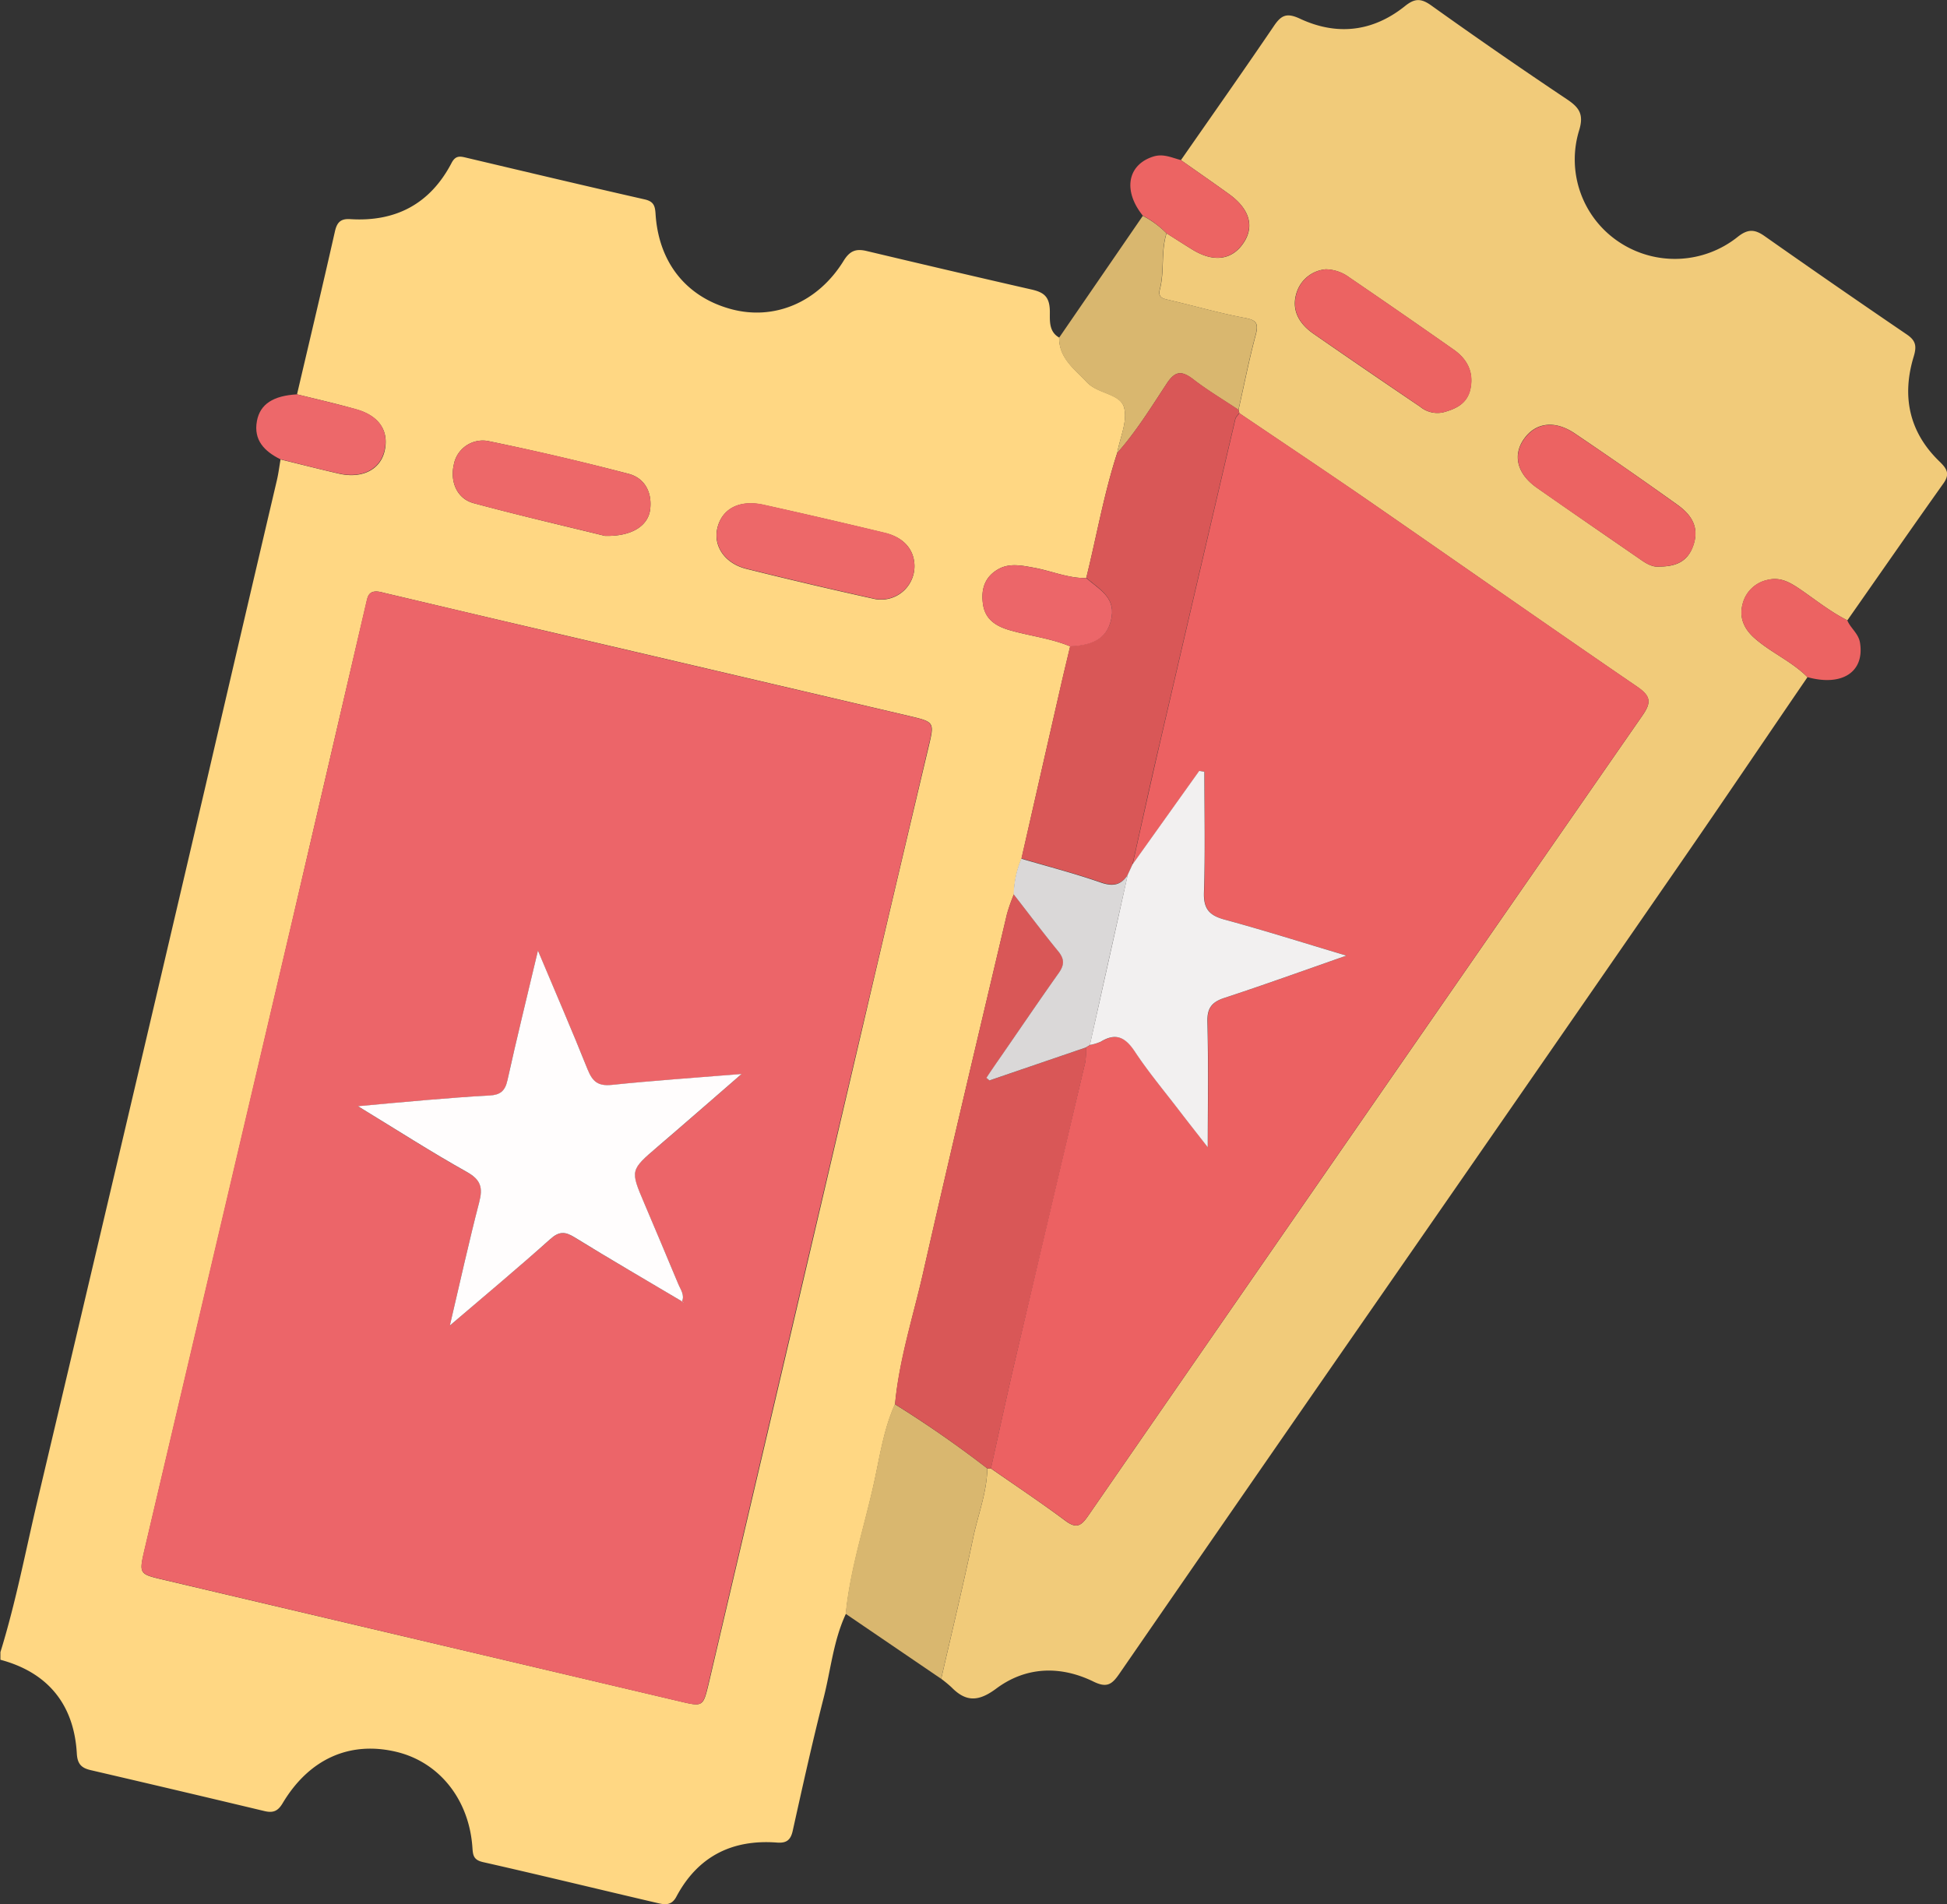 <svg xmlns="http://www.w3.org/2000/svg" viewBox="0 0 407.79 398.85"><rect x="0" y="0" width="407.79" height="398.85" fill="#333333" stroke="none"/><defs><style>.cls-1{fill:#ffd783;}.cls-2{fill:#f1cb7a;}.cls-3{fill:#d9b76f;}.cls-4{fill:#ec6463;}.cls-5{fill:#ed686a;}.cls-6{fill:#ec6362;}.cls-7{fill:#ec6569;}.cls-8{fill:#d95757;}.cls-9{fill:#dad8d8;}.cls-10{fill:#ed6869;}.cls-11{fill:#ec6669;}.cls-12{fill:#ec6162;}.cls-13{fill:#fffdfd;}.cls-14{fill:#f2f0f0;}</style></defs><g id="Capa_2" data-name="Capa 2"><g id="Capa_1-2" data-name="Capa 1"><path class="cls-1" d="M62.21,82.6c2.66-11.36,5.36-22.71,7.93-34.09.43-1.91,1.18-2.74,3.2-2.61,9.56.61,16.77-3.21,21.24-11.77.87-1.67,1.86-1.39,3.23-1.06C110.2,36,122.58,38.94,135,41.76c1.86.42,2.19,1.29,2.3,3,.63,10.22,6.43,17.46,15.87,20,9,2.41,18.12-1.39,23.51-10.11,1.3-2.12,2.59-2.61,4.84-2.07C193,55.31,204.48,58,216,60.63c2.53.57,3.79,1.42,3.88,4.35.06,1.86-.37,4.41,1.95,5.72,0,4.37,3.28,6.63,5.85,9.38,2.25,2.41,6.92,2.33,7.74,5.22s-.85,6.35-1.42,9.56c-2.79,8.58-4.32,17.48-6.49,26.22-3.78.07-7.24-1.48-10.87-2.15-2.61-.47-5.3-1.09-7.75.41-2.7,1.63-3.45,4.21-3,7.23.47,3.3,2.89,4.65,5.65,5.45,4.18,1.2,8.56,1.68,12.61,3.37-.64,2.7-1.3,5.4-1.92,8.11q-4.16,18.18-8.28,36.37a20.36,20.36,0,0,0-1.59,7.46,38.2,38.2,0,0,0-1.44,4.09c-5.9,25-11.88,50.05-17.56,75.13-2.08,9.17-5,18.15-5.89,27.58-2.37,5.22-3.16,10.88-4.38,16.4-2,9.16-5,18.1-5.92,27.5-2.61,5.57-3.16,11.7-4.65,17.56-2.36,9.25-4.42,18.58-6.49,27.9-.44,2-1.37,2.61-3.3,2.46-9.41-.71-16.58,2.91-21.06,11.32-1.05,2-2.55,1.68-4.07,1.32-12.14-2.83-24.25-5.79-36.41-8.54-2-.45-2.13-1.41-2.24-3-.67-10.09-6.91-17.92-15.88-20.09-9.75-2.35-18.28,1.41-23.85,10.71-1,1.7-2,2.12-3.84,1.68Q37.16,375,19,370.78c-2-.46-2.79-1.34-2.91-3.49-.59-10.35-6.15-17-16-19.63v-1.6c3.29-10.62,5.34-21.55,7.9-32.34q17.56-74.25,34.93-148.55Q50.42,132.86,58,100.56c.33-1.42.51-2.88.76-4.32,4.1,1,8.2,2.05,12.33,3,4.84,1.06,8.61-.91,9.48-4.83.93-4.17-1.19-7.35-6-8.68C70.45,84.55,66.32,83.62,62.21,82.6Zm18.08,41.55c-3.14-.91-3.26.82-3.58,2.17q-7.81,33.48-15.59,67-15.37,65.6-30.81,131.17c-1.22,5.22-1.21,5.21,4,6.43l107.94,25.42c5,1.19,5,1.2,6.19-3.71q16-68.12,31.93-136.22,7-30,14.13-60c1.22-5.14,1.23-5.18-4-6.42q-38.12-8.94-76.23-17.85C102.59,129.43,91,126.67,80.29,124.15Zm111.24-5.7c-.08-3.32-2.22-5.86-6.15-6.81q-12.72-3.08-25.5-5.9c-5.06-1.12-8.74.86-9.66,5-.82,3.68,1.61,7.3,6.11,8.42q13.46,3.36,27,6.34A7,7,0,0,0,191.53,118.45Zm-64.86-6.21c5.68.17,9.08-2.13,9.5-5.51.44-3.55-1.08-6.59-4.55-7.49Q117,95.43,102.21,92.38a6.16,6.16,0,0,0-7.16,4.94c-.82,3.54.64,7.12,4.12,8.07C108.88,108,118.7,110.28,126.67,112.24Z"/><path class="cls-2" d="M378.57,141.84c-9,13.15-17.89,26.35-26.95,39.45q-35.44,51.29-71,102.51-23.14,33.4-46.22,66.85c-1.52,2.2-2.6,2.94-5.36,1.59-6.93-3.39-14.15-3.18-20.37,1.45-3.71,2.76-6.34,2.86-9.41-.29a25.73,25.73,0,0,0-2.13-1.75c2.24-9.78,4.6-19.53,6.66-29.35,1-4.9,2.91-9.63,3-14.72l.37,0,.37,0c5.23,3.64,10.54,7.18,15.66,11,2.22,1.64,3.23,1.08,4.67-1q58-83.92,116.17-167.75c1.87-2.71,1.72-4-1.08-5.95-19.08-13.05-38-26.33-57-39.46-8.74-6-17.58-11.91-26.37-17.86a4.12,4.12,0,0,0-.18-.69c1.19-5.26,2.23-10.56,3.62-15.76.67-2.53,0-3.09-2.45-3.54-5.29-1-10.49-2.51-15.75-3.73-1.29-.3-2.32-.5-1.88-2.23,1-3.85.19-7.91,1.4-11.74,1.78,1.13,3.57,2.28,5.37,3.39,4.47,2.77,8.38,2.24,10.8-1.46,2.26-3.44,1.17-7.08-3.1-10.15-3.33-2.4-6.71-4.74-10.07-7.11,6.52-9.37,13.1-18.71,19.51-28.15,1.54-2.27,2.71-2.73,5.41-1.48,7.74,3.62,15.28,2.76,22-2.63,2-1.61,3.33-1.69,5.49-.15q14.1,10.08,28.5,19.71c2.54,1.71,3.5,3.14,2.5,6.44a20.75,20.75,0,0,0,8.36,23.42A21.09,21.09,0,0,0,364,49.58c2.09-1.64,3.52-1.58,5.58-.13q14.82,10.42,29.81,20.62c1.86,1.27,2.09,2.42,1.43,4.61-2.52,8.27-1,15.78,5.34,21.93,1.52,1.48,2.36,2.58.88,4.65-6.77,9.52-13.42,19.11-20.12,28.68-3.55-1.79-6.64-4.28-9.89-6.51-2-1.35-4-2.58-6.6-2a6.83,6.83,0,0,0-5.46,5.16c-.74,2.81.35,5.17,2.5,7.07C370.92,136.71,375.29,138.53,378.57,141.84ZM277.68,56.41a7,7,0,0,0-6,4.56c-1.38,3.76.3,6.77,3.41,8.93q11.12,7.71,22.33,15.28a5.64,5.64,0,0,0,4.84,1.19c2.71-.73,5-1.81,5.69-4.85.76-3.54-.63-6.28-3.47-8.27q-10.9-7.66-21.92-15.17A8.49,8.49,0,0,0,277.68,56.41Zm69.79,62.27c3.57,0,6-1.05,7.16-4.38,1.38-3.89-.42-6.5-3.26-8.54q-10.68-7.64-21.58-15c-4.2-2.81-8.16-2.24-10.58,1.15s-1.5,7.3,2.65,10.23c7.15,5,14.4,10,21.59,14.95C344.79,118.06,346.15,118.83,347.47,118.68Z"/><path class="cls-3" d="M206.78,307.58c-.08,5.09-2,9.82-3,14.72-2.06,9.82-4.42,19.57-6.66,29.35l-20-13.62c.89-9.4,3.9-18.34,5.92-27.5,1.22-5.52,2-11.18,4.38-16.4A231.57,231.57,0,0,1,206.78,307.58Z"/><path class="cls-3" d="M244.31,48.85c-1.21,3.83-.41,7.89-1.4,11.74-.44,1.73.59,1.93,1.88,2.23,5.26,1.22,10.46,2.73,15.75,3.73,2.42.45,3.12,1,2.45,3.54-1.39,5.2-2.43,10.5-3.61,15.76-3.18-2.12-6.48-4.08-9.49-6.41-2.45-1.88-3.81-1.74-5.58,1-3.25,4.95-6.37,10-10.32,14.46.57-3.21,2.22-6.74,1.42-9.56s-5.49-2.81-7.74-5.22c-2.57-2.75-5.89-5-5.85-9.38l17.54-25.53A19.81,19.81,0,0,1,244.31,48.85Z"/><path class="cls-4" d="M244.31,48.85a19.81,19.81,0,0,0-4.95-3.68c-4.21-5.22-3.22-10.66,2.17-12.37,2.12-.68,3.89.24,5.78.72,3.36,2.37,6.74,4.71,10.07,7.11,4.27,3.07,5.36,6.71,3.1,10.15-2.42,3.7-6.33,4.23-10.8,1.46C247.88,51.13,246.09,50,244.31,48.85Z"/><path class="cls-5" d="M62.21,82.6c4.11,1,8.24,2,12.31,3.08,4.83,1.33,7,4.51,6,8.68-.87,3.92-4.64,5.89-9.48,4.83-4.13-.9-8.23-2-12.33-3-3.33-1.65-5.64-4-4.9-8C54.47,84.63,57.25,82.88,62.21,82.6Z"/><path class="cls-6" d="M378.57,141.84c-3.28-3.31-7.65-5.13-11.12-8.2-2.15-1.9-3.24-4.26-2.5-7.07a6.83,6.83,0,0,1,5.46-5.16c2.58-.56,4.63.67,6.6,2,3.25,2.23,6.34,4.72,9.89,6.51.68,1.68,2.35,2.74,2.67,4.71C390.55,140.73,385.85,143.84,378.57,141.84Z"/><path class="cls-7" d="M80.29,124.15c10.7,2.52,22.3,5.28,33.91,8q38.12,8.92,76.23,17.85c5.26,1.24,5.25,1.28,4,6.42q-7.07,30-14.13,60-16,68.1-31.93,136.22c-1.15,4.91-1.15,4.9-6.19,3.71L34.27,330.89c-5.17-1.22-5.18-1.21-4-6.43q15.4-65.59,30.81-131.17,7.83-33.48,15.59-67C77,125,77.15,123.24,80.29,124.15Zm62.58,148.46a1.16,1.16,0,0,0,.2.24s.12,0,.18,0l-.43-.15c.65-1.43-.29-2.57-.77-3.75-2.34-5.64-4.73-11.26-7.11-16.89-3-7-2.95-6.94,2.88-11.92,5.61-4.79,11.15-9.66,17.5-15.16-9.85.8-18.56,1.39-27.23,2.29-2.83.29-4-.75-5-3.2-3.23-8.09-6.7-16.08-10.42-24.93-2.28,9.62-4.45,18.37-6.39,27.16-.5,2.29-1.57,3.08-3.75,3.19-4.38.22-8.75.58-13.12.94s-8.84.8-14.43,1.3c8.3,5.06,15.43,9.65,22.82,13.78,3,1.65,3.35,3.31,2.57,6.32-2.14,8.26-4,16.59-6.15,25.84,7.51-6.45,14.34-12.15,21-18.08,1.83-1.65,3.08-1.66,5.09-.42C127.76,263.74,135.34,268.14,142.87,272.61Z"/><path class="cls-8" d="M234,94.86c3.95-4.45,7.07-9.51,10.32-14.46,1.77-2.7,3.13-2.84,5.58-1,3,2.33,6.31,4.29,9.49,6.41a5.35,5.35,0,0,1,.17.69c-.29.43-.74.81-.85,1.28q-7.94,33.9-15.8,67.83c-2,8.47-3.82,17-5.73,25.45l-.93,2.12c-1.41,2.17-3.09,2.51-5.63,1.63-5.48-1.89-11.12-3.35-16.69-5q4.16-18.18,8.29-36.37c.62-2.71,1.28-5.41,1.92-8.11,5.25-.17,8.08-2.09,8.71-6.22s-2.83-5.87-5.34-8.09C229.67,112.34,231.2,103.44,234,94.86Z"/><path class="cls-8" d="M206.78,307.58a231.57,231.57,0,0,0-19.33-13.45c.85-9.43,3.81-18.41,5.89-27.58,5.68-25.08,11.66-50.1,17.56-75.13a38.2,38.2,0,0,1,1.44-4.09c3.1,4,6.13,8,9.32,11.92,1.33,1.62,1.32,2.87.11,4.57-4.09,5.72-8,11.54-12,17.33-1.06,1.53-2.1,3.08-3.14,4.62l.63.54,20.24-6.92a18.49,18.49,0,0,1-.2,3.17q-7.31,31.16-14.66,62.3c-1.77,7.56-3.4,15.15-5.09,22.73l-.37,0Z"/><path class="cls-9" d="M227.47,219.39l-20.24,6.92-.63-.54c1-1.54,2.08-3.09,3.14-4.62,4-5.79,7.94-11.61,12-17.33,1.21-1.7,1.22-2.95-.11-4.57-3.19-3.9-6.22-7.94-9.32-11.92a20.36,20.36,0,0,1,1.59-7.46c5.56,1.63,11.2,3.09,16.68,5,2.54.88,4.22.54,5.63-1.63q-4,17.84-7.94,35.67Z"/><path class="cls-10" d="M191.53,118.45a7,7,0,0,1-8.18,7q-13.56-3-27-6.34c-4.5-1.12-6.93-4.74-6.11-8.42.92-4.12,4.6-6.1,9.66-5q12.78,2.85,25.5,5.9C189.31,112.59,191.45,115.13,191.53,118.45Z"/><path class="cls-10" d="M126.67,112.24c-8-2-17.79-4.21-27.5-6.85-3.48-1-4.94-4.53-4.12-8.07a6.16,6.16,0,0,1,7.16-4.94q14.79,3,29.41,6.86c3.47.9,5,3.94,4.55,7.49C135.75,110.11,132.35,112.41,126.67,112.24Z"/><path class="cls-11" d="M227.5,121.08c2.51,2.22,6,3.9,5.34,8.09s-3.46,6.05-8.71,6.22c-4-1.69-8.43-2.17-12.61-3.37-2.76-.8-5.18-2.15-5.65-5.45-.44-3,.31-5.6,3-7.23,2.45-1.5,5.14-.88,7.75-.41C220.26,119.6,223.72,121.15,227.5,121.08Z"/><path class="cls-12" d="M227.47,219.39l.83-.5a10.26,10.26,0,0,0,2.28-.69c3.13-1.87,5.13-1,7.1,2,2.77,4.2,6,8.1,9.1,12.11,2,2.66,4.13,5.29,6.22,8,0-9,.15-17.6-.08-26.19-.08-2.92.86-4.21,3.57-5.1,8.21-2.69,16.34-5.63,25.55-8.85-9.19-2.75-17.27-5.31-25.45-7.53-3.2-.86-4.5-2.2-4.39-5.69.28-8.43.09-16.87.09-25.3l-1.08-.18-14,19.63c1.91-8.49,3.77-17,5.73-25.45q7.86-33.93,15.8-67.83c.11-.47.56-.85.85-1.28,8.79,5.95,17.63,11.82,26.37,17.86,19,13.13,37.94,26.41,57,39.46,2.8,1.92,2.95,3.24,1.08,5.95q-58.18,83.81-116.17,167.75c-1.44,2.09-2.45,2.65-4.67,1-5.12-3.8-10.43-7.34-15.66-11,1.69-7.58,3.32-15.17,5.09-22.73q7.3-31.17,14.66-62.3A18.49,18.49,0,0,0,227.47,219.39Z"/><path class="cls-6" d="M277.68,56.41a8.49,8.49,0,0,1,4.92,1.67q11,7.5,21.92,15.17c2.84,2,4.23,4.73,3.47,8.27-.65,3-3,4.12-5.69,4.85a5.64,5.64,0,0,1-4.84-1.19q-11.19-7.59-22.33-15.28c-3.11-2.16-4.79-5.17-3.41-8.93A7,7,0,0,1,277.68,56.41Z"/><path class="cls-6" d="M347.47,118.68c-1.32.15-2.68-.62-4-1.55-7.19-5-14.44-9.9-21.59-14.95-4.15-2.93-5.07-6.85-2.65-10.23s6.38-4,10.58-1.15q10.9,7.32,21.58,15c2.84,2,4.64,4.65,3.26,8.54C353.44,117.63,351,118.66,347.47,118.68Z"/><path class="cls-13" d="M142.87,272.61c-7.53-4.47-15.11-8.87-22.56-13.46-2-1.24-3.26-1.23-5.09.42-6.62,5.93-13.45,11.63-21,18.08,2.17-9.25,4-17.58,6.15-25.84.78-3,.38-4.67-2.57-6.32-7.39-4.13-14.52-8.72-22.82-13.78,5.59-.5,10-.94,14.43-1.3s8.74-.72,13.12-.94c2.18-.11,3.25-.9,3.75-3.19,1.94-8.79,4.11-17.54,6.39-27.16,3.72,8.85,7.19,16.84,10.42,24.93,1,2.45,2.13,3.49,5,3.2,8.67-.9,17.38-1.49,27.23-2.29-6.35,5.5-11.89,10.37-17.5,15.16-5.83,5-5.85,4.95-2.88,11.92,2.38,5.63,4.77,11.25,7.11,16.89.48,1.18,1.42,2.32.77,3.75Z"/><path class="cls-13" d="M142.82,272.68l.43.15c-.06,0-.15.05-.18,0a1.16,1.16,0,0,1-.2-.24Z"/><path class="cls-14" d="M237.17,181.1l14-19.63,1.08.18c0,8.43.19,16.87-.09,25.3-.11,3.49,1.19,4.83,4.39,5.69,8.18,2.22,16.26,4.78,25.45,7.53-9.21,3.22-17.34,6.16-25.55,8.85-2.71.89-3.65,2.18-3.57,5.1.23,8.59.08,17.19.08,26.19-2.09-2.69-4.18-5.32-6.22-8-3.08-4-6.33-7.91-9.1-12.11-2-3-4-3.89-7.1-2a10.26,10.26,0,0,1-2.28.69q4-17.83,7.94-35.67Z"/></g></g></svg>